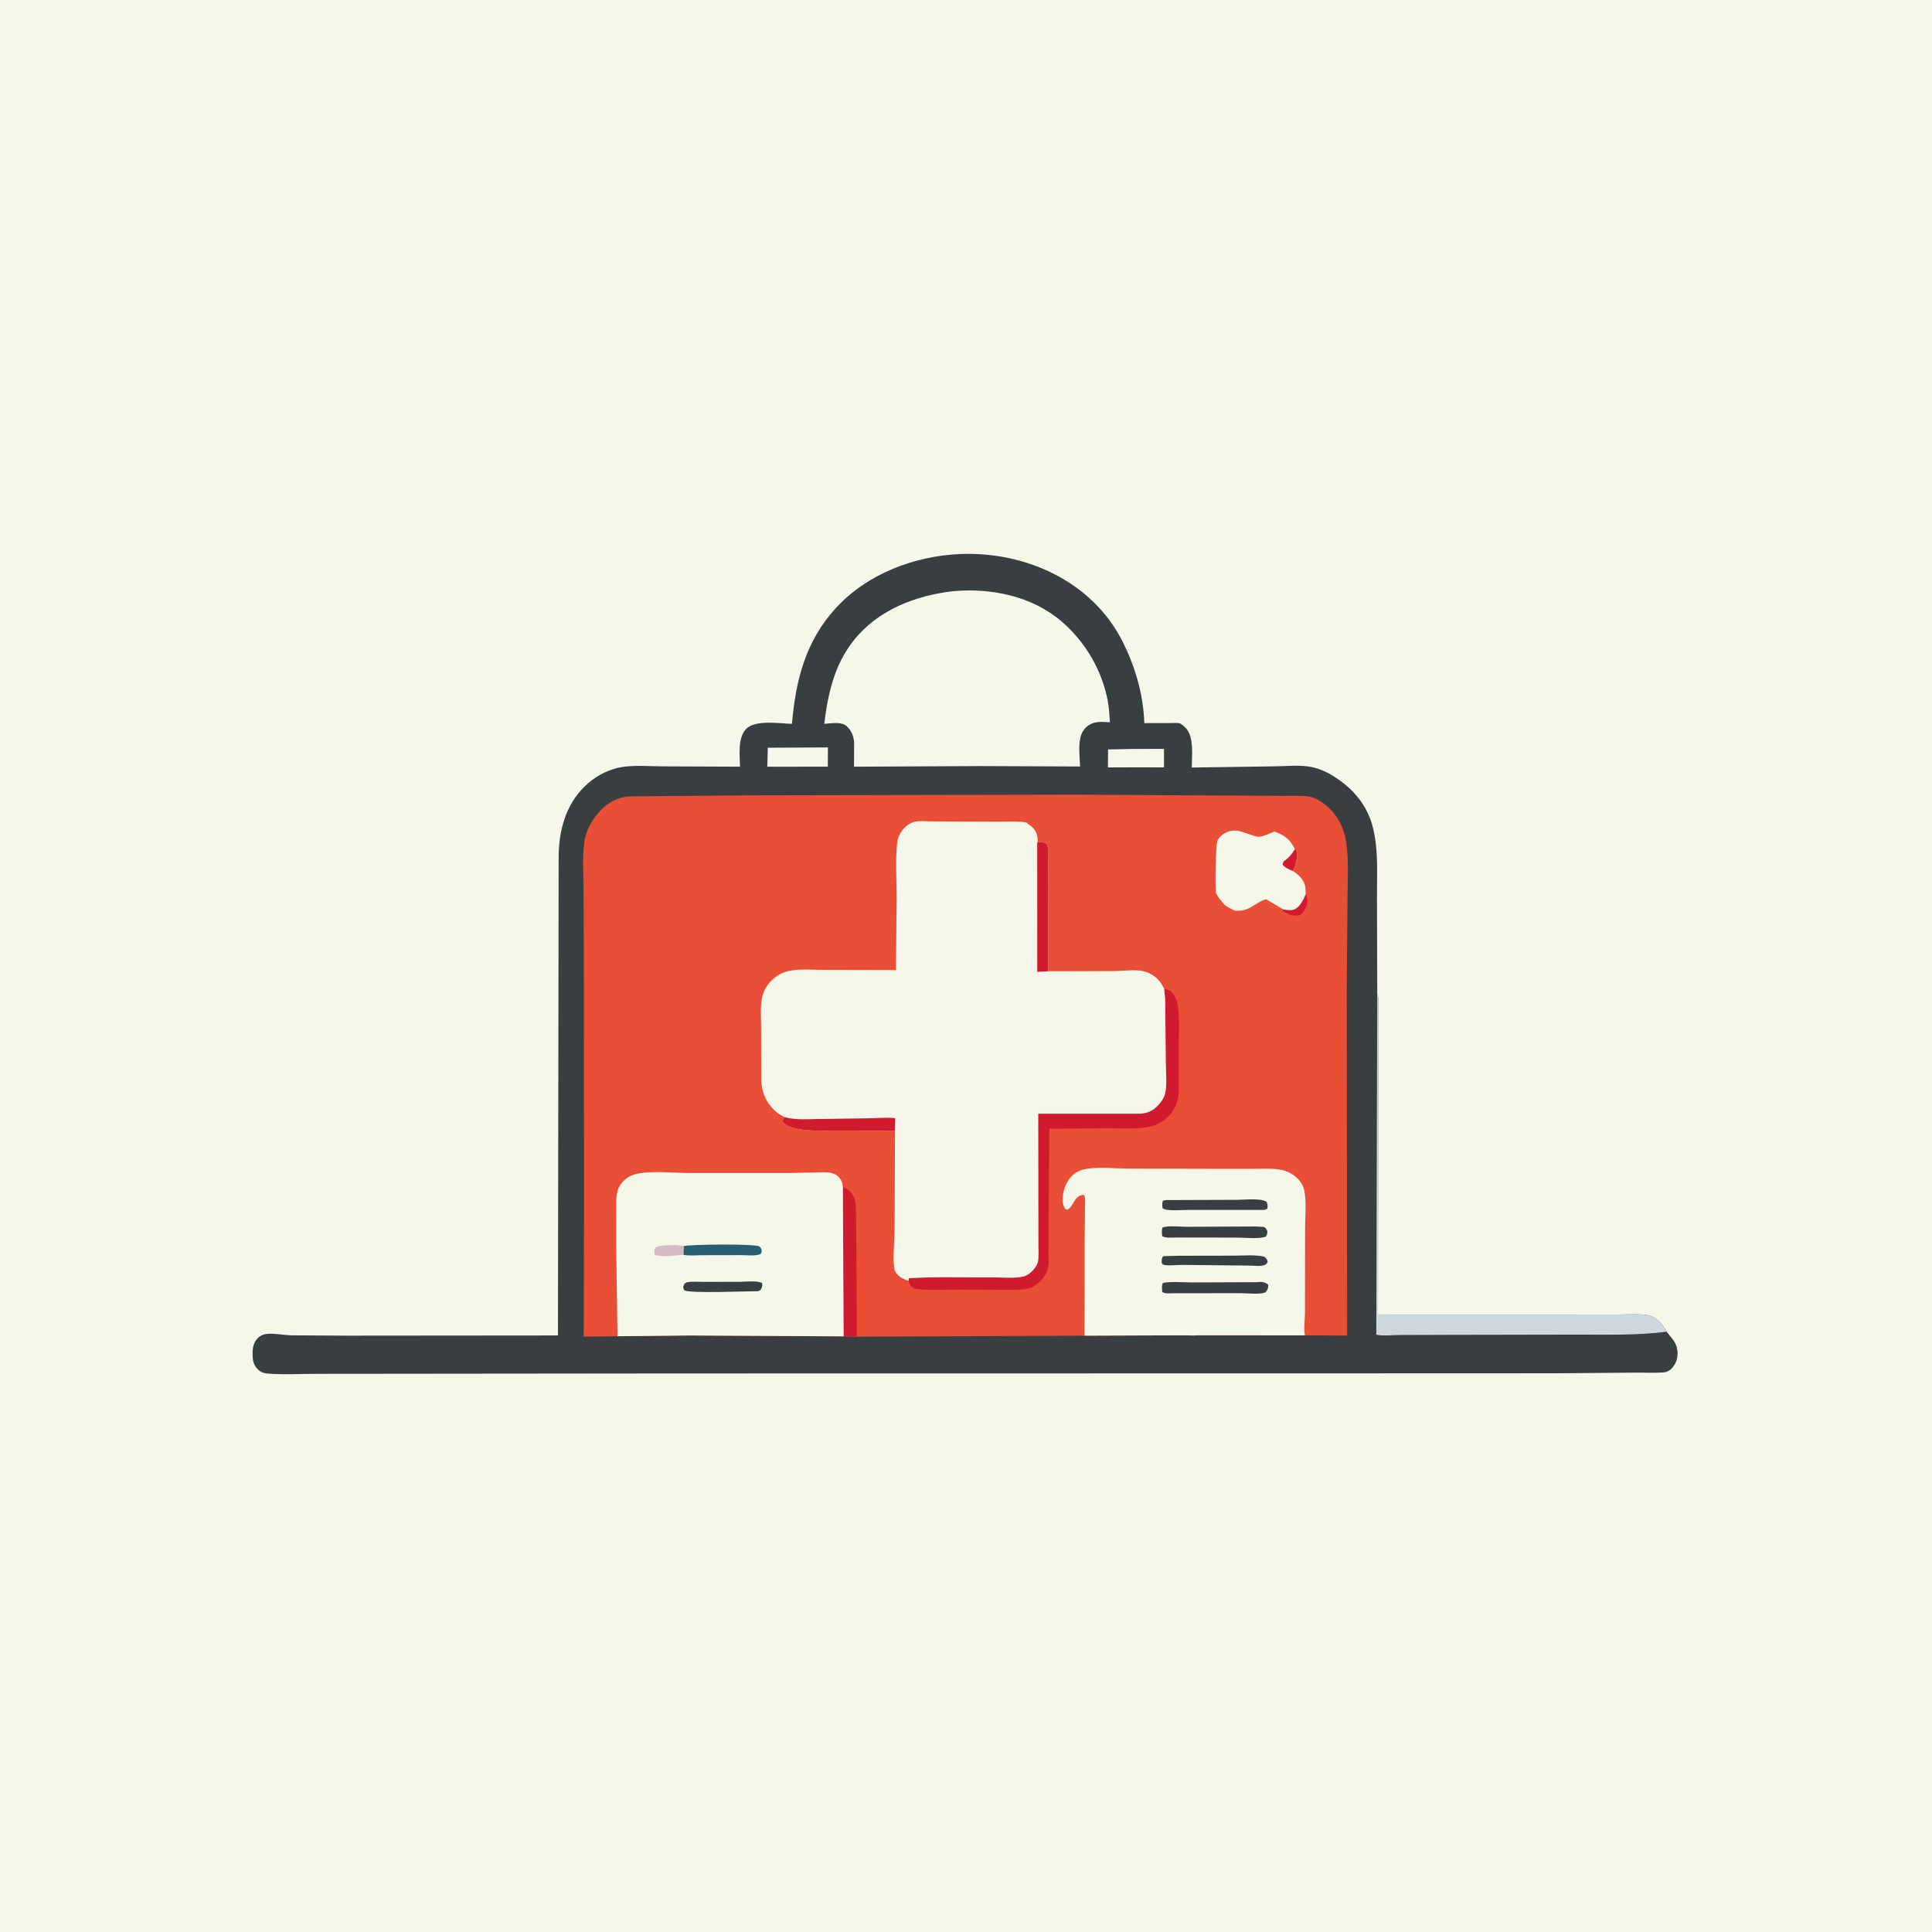 <?xml version="1.0" encoding="utf-8" ?>
<svg xmlns="http://www.w3.org/2000/svg" xmlns:xlink="http://www.w3.org/1999/xlink" width="512" height="512">
	<rect width="100%" height="100%" fill="#333333" stroke="none"/>
	<path fill="#F6F7EB" transform="scale(0.667 0.667)" d="M-0 -0L768 0L768 768L-0 768L0 -0Z"/>
	<path fill="#393E41" transform="scale(0.667 0.667)" d="M662.202 529.118C663.993 531.585 666.011 533.136 666.438 536.438C666.742 538.794 666.264 541.129 664.773 543.014C663.786 544.262 662.699 545.138 661.06 545.266C657.096 545.578 652.961 545.322 648.978 545.376L619.154 545.626L533.778 545.657L270.092 545.697L160.853 545.807L125.771 545.842C119.59 545.859 113.19 546.219 107.028 545.798C105.399 545.686 104.053 545.499 102.799 544.363C101.017 542.75 100.473 541.238 100.381 538.875C100.277 536.229 100.411 533.73 102.363 531.715C103.334 530.711 104.738 530.104 106.125 529.977C109.084 529.705 112.559 530.444 115.578 530.549L136.513 530.675L221.684 530.601L221.962 340.384C222.022 330.045 224.723 319.828 232.362 312.395C235.933 308.92 240.574 306.216 245.449 305.091C251.114 303.783 257.762 304.483 263.608 304.491L294.019 304.618C293.912 300.083 293.041 293.083 296.477 289.602C300.168 285.862 309.654 287.463 314.657 287.598C316.153 270.334 319.968 254.953 331.944 241.759C344.403 228.032 363.399 220.838 381.657 220.123C407.608 219.106 434.022 231.037 446.056 254.969C450.783 264.369 453.878 274.651 454.545 285.18L454.647 286.941C454.653 287.064 454.562 287.244 454.666 287.31C454.758 287.37 456.214 287.298 456.424 287.296L465.499 287.282C466.429 287.291 468.038 287.108 468.849 287.452C469.565 287.756 470.486 288.575 471.023 289.125C474.564 292.753 473.493 300.277 473.527 304.956L505.982 304.485C510.75 304.455 516.347 303.824 520.981 304.722C524.704 305.443 528.031 307.157 531.146 309.254C538.942 314.504 544.141 321.465 545.926 330.781L546.059 331.5C547.61 339.516 547.052 348.275 547.095 356.415L547.203 394.814L547.372 395.324C547.977 397.313 547.568 400.592 547.574 402.706L547.603 421.864L547.464 522.318L621.476 522.3L643.159 522.281C646.879 522.28 650.888 521.967 654.562 522.486C656.505 522.76 658.368 524.173 659.699 525.539C660.752 526.62 661.472 527.804 662.202 529.118Z"/>
	<path fill="#F6F7EB" transform="scale(0.667 0.667)" d="M450.669 297.563L462.482 297.553L462.469 304.897L452.062 304.876L440.195 304.914L440.253 297.764L450.669 297.563Z"/>
	<path fill="#F6F7EB" transform="scale(0.667 0.667)" d="M305.066 297.084L328.94 296.96L328.91 304.613L304.854 304.63L305.066 297.084Z"/>
	<path fill="#D0D6DD" transform="scale(0.667 0.667)" d="M547.203 394.814L547.372 395.324C547.977 397.313 547.568 400.592 547.574 402.706L547.603 421.864L547.464 522.318L621.476 522.3L643.159 522.281C646.879 522.28 650.888 521.967 654.562 522.486C656.505 522.76 658.368 524.173 659.699 525.539C660.752 526.62 661.472 527.804 662.202 529.118C650.215 530.636 638.209 530.241 626.145 530.263L575.956 530.359L555.93 530.424C553.206 530.432 549.425 530.908 546.819 530.274L547.203 394.814Z"/>
	<path fill="#F6F7EB" transform="scale(0.667 0.667)" d="M378.714 234.897L378.859 234.875C393.914 233.569 410.002 236.828 421.731 246.866C431.095 254.88 437.657 265.965 440.063 278.066C440.641 280.971 440.773 284.013 440.998 286.964L437.788 286.824C435.25 286.767 433.037 287.406 431.218 289.274C427.745 292.839 429.035 299.964 429.127 304.542L389.812 304.371L339.31 304.619L339.363 295.581C339.34 292.804 338.432 290.375 336.347 288.474C334.298 286.606 330.084 287.438 327.479 287.593C328.983 275.542 331.432 264.278 339.143 254.511C348.719 242.38 363.763 236.57 378.714 234.897Z"/>
	<path fill="#E94F37" transform="scale(0.667 0.667)" d="M245.35 530.917L231.92 531.051L232.055 478.313L231.983 392.574L231.878 354.515C231.863 348.023 231.303 340.983 232.146 334.547C232.735 330.049 235.165 325.77 238.181 322.448C241.516 318.775 245.477 316.604 250.488 316.414L299.982 315.985L427.704 315.744L490.927 316.091L509.589 316.214C513.024 316.242 516.685 316.047 520.088 316.498C522.829 316.862 526.215 319.244 528.188 321.142C531.848 324.665 534.102 329.47 534.85 334.469C535.938 341.742 535.432 349.617 535.377 356.986L535.08 393.894L535.244 530.652L518.49 530.556L475.4 530.531C474.323 530.722 472.855 530.553 471.734 530.556L462.992 530.567L430.912 530.687L340.443 531.077L335.187 530.959L273.951 530.611L245.35 530.917Z"/>
	<path fill="#D01A2E" transform="scale(0.667 0.667)" d="M518.799 355.272C519.458 356.807 519.749 358.289 519.139 359.905C518.614 361.298 517.473 363.168 516.004 363.728L515.671 363.807L512.625 363.625L511.783 363.07C510.812 362.622 510.424 362.507 509.578 361.794L509.905 361.352C511.049 361.533 513.002 361.794 514.081 361.382C516.538 360.443 517.836 357.484 518.799 355.272Z"/>
	<path fill="#D01A2E" transform="scale(0.667 0.667)" d="M334.878 471.613C337.022 472.515 338.466 473.667 339.354 475.875C340.244 478.091 340.087 480.892 340.119 483.246L340.248 494.688L340.443 531.077L335.187 530.959L334.878 471.613Z"/>
	<path fill="#F6F7EB" transform="scale(0.667 0.667)" d="M486.644 359.569C485.502 358.356 483.852 356.437 483.202 354.904C482.682 353.678 483.018 335.693 483.68 334.13C484.226 332.841 485.447 331.665 486.669 331.013C490.677 328.875 493.297 330.543 497.206 331.749C498.069 332.015 499.389 332.546 500.268 332.475C502.049 332.333 504.69 331.027 506.367 330.378C510.505 331.918 512.491 333.424 514.498 337.37L514.936 337.482C515.836 340.263 514.89 343.513 513.673 346.067C515.832 347.51 517.875 349.282 518.528 351.938C518.736 352.784 518.697 353.668 518.743 354.53L518.799 355.272C517.836 357.484 516.538 360.443 514.081 361.382C513.002 361.794 511.049 361.533 509.905 361.352L503.065 357.292C500.056 358.053 497.617 360.538 494.666 361.483C493.31 361.918 491.881 361.871 490.479 361.794L490.077 361.537C488.713 360.929 487.852 360.516 486.644 359.569Z"/>
	<path fill="#D01A2E" transform="scale(0.667 0.667)" d="M514.498 337.37L514.936 337.482C515.836 340.263 514.89 343.513 513.673 346.067C512.174 345.383 510.591 344.88 509.605 343.5L509.951 342.315C511.861 341.008 513.327 339.357 514.498 337.37Z"/>
	<path fill="#D01A2E" transform="scale(0.667 0.667)" d="M462.543 392.925C464.466 393.375 465.256 393.404 466.334 395.176C467.061 396.37 467.671 397.723 467.892 399.11C468.832 405.024 468.284 411.815 468.317 417.843L468.36 429.382C468.365 432.05 468.506 434.735 467.807 437.339C466.748 441.283 464.154 444.393 460.55 446.3C455.18 449.142 446.246 448.22 440.284 448.291L416.934 448.463L416.589 488.216L416.578 497.824C416.591 499.749 416.763 501.842 416.378 503.738C415.951 505.838 414.611 507.86 413.039 509.287C411.746 510.46 410.066 511.64 408.342 512.009C405.226 512.674 401.68 512.504 398.494 512.503L382.619 512.399C376.777 512.362 370.481 512.8 364.688 512.215C363.286 512.073 362.25 511.606 361.494 510.375C361.24 509.963 361.132 509.395 361.014 508.938L361.132 507.87C372.14 507.168 383.457 507.619 394.496 507.535C398.184 507.507 403.047 508.014 406.605 507.18C407.797 506.901 409.068 506.024 409.938 505.19C410.974 504.198 412.144 502.689 412.405 501.243C412.757 499.287 412.578 496.993 412.569 495.001L412.555 483.954L412.505 442.496L452.812 442.497C455.993 442.357 458.27 441.257 460.406 438.859C461.592 437.527 462.61 435.955 462.988 434.19C463.735 430.704 463.203 426.071 463.197 422.45L462.948 396.961L462.543 392.925Z"/>
	<path fill="#F6F7EB" transform="scale(0.667 0.667)" d="M313.687 466.054L324.555 465.822C326.235 465.818 328.193 465.616 329.831 465.936C330.879 466.14 331.999 466.532 332.812 467.247C334.164 468.435 334.733 469.85 334.878 471.613L335.187 530.959L273.951 530.611L245.35 530.917L244.857 497.545L244.839 481.953C244.855 479.028 244.609 475.786 245.437 472.947C245.87 471.462 246.845 470.07 247.956 469.008C249.836 467.211 251.985 466.478 254.5 466.111C260.607 465.218 267.65 466.033 273.863 466.052L313.687 466.054Z"/>
	<path fill="#D3BBC2" transform="scale(0.667 0.667)" d="M271.564 498.571L271.402 498.548C268.413 498.794 262.881 499.604 260.15 498.562L259.975 496.875C260.044 496.386 260.195 495.838 260.637 495.566C262.487 494.427 269.572 494.53 271.698 495.084L271.564 498.571Z"/>
	<path fill="#393E41" transform="scale(0.667 0.667)" d="M272.956 509.438C275.196 509.094 277.742 509.322 280.014 509.313L294.188 509.277C296.138 509.273 301.283 508.725 302.812 509.807C302.873 510.361 302.908 510.805 302.738 511.347C302.387 512.466 302.292 512.459 301.312 512.997C297.215 513.019 274.029 513.93 272.057 512.708C271.497 512.361 271.583 511.912 271.45 511.312C271.868 510.027 271.767 510.057 272.956 509.438Z"/>
	<path fill="#295E71" transform="scale(0.667 0.667)" d="M271.698 495.084C274.763 494.401 299.9 494.091 301.734 495.257C302.3 495.617 302.374 496.102 302.638 496.688C302.561 497.19 302.646 497.934 302.171 498.214C300.596 499.141 296.579 498.681 294.641 498.688L278.942 498.719C276.594 498.72 273.839 499.004 271.564 498.571L271.698 495.084Z"/>
	<path fill="#F6F7EB" transform="scale(0.667 0.667)" d="M430.912 530.687L430.956 493.531L431.084 479.879C431.087 478.348 431.368 476.086 430.688 474.73C426.49 474.839 426.897 479.355 423.938 480.685L423.188 480.262C422.578 479.188 422.212 478.311 422.196 477.054C422.15 473.516 423.425 469.572 426.02 467.081C427.608 465.557 429.545 464.76 431.694 464.406C436.946 463.54 442.857 464.272 448.201 464.315L480.289 464.387L498.55 464.389C502.079 464.398 506.051 464.113 509.506 464.899C511.671 465.392 513.782 466.529 515.379 468.075C516.774 469.426 517.835 471.151 518.226 473.062C519.17 477.679 518.531 483.543 518.529 488.289L518.48 521.743C518.475 524.246 517.934 528.182 518.49 530.556L475.4 530.531C474.323 530.722 472.855 530.553 471.734 530.556L462.992 530.567L430.912 530.687Z"/>
	<path fill="#393E41" transform="scale(0.667 0.667)" d="M468.216 498.932L490.257 498.89C494.054 498.894 498.632 498.428 502.312 499.306C503.245 500.129 503.41 500.182 503.686 501.375L503.067 502.312C501.287 503.307 499.135 502.929 497.156 502.842L469.394 502.566C467.703 502.553 463.872 503.016 462.375 502.522C462.068 502.421 461.86 502.132 461.602 501.938C461.597 500.658 461.394 500.136 462.188 499.099L468.216 498.932Z"/>
	<path fill="#393E41" transform="scale(0.667 0.667)" d="M463.166 476.812L491.665 476.712C494.359 476.707 501.274 475.933 503.266 477.562C503.638 478.646 503.796 479.102 503.502 480.258L502.312 480.707L472.001 480.721C469.747 480.718 463.464 481.333 461.899 480.034C461.78 478.95 461.651 478.117 462.044 477.063L463.166 476.812Z"/>
	<path fill="#393E41" transform="scale(0.667 0.667)" d="M498.589 487.308L501.938 487.461C502.864 487.704 503.045 488.264 503.514 489.015C503.519 490.355 503.594 490.408 502.761 491.438C499.559 492.291 494.926 491.726 491.563 491.724L467.438 491.685C465.88 491.656 462.956 492.036 461.768 491.123C461.662 489.961 461.472 488.889 461.875 487.764C464.048 486.798 468.922 487.431 471.4 487.424L498.589 487.308Z"/>
	<path fill="#393E41" transform="scale(0.667 0.667)" d="M499.731 509.435L500.262 509.321C501.731 509.243 502.783 509.536 503.878 510.433C503.894 512.002 503.715 512.142 502.884 513.396C501.106 514.449 495.43 513.808 493.207 513.809L466.031 513.839C464.667 513.815 462.81 514.148 461.774 513.259C461.72 512.095 461.46 510.755 462.071 509.715C465.635 509.07 470.052 509.53 473.71 509.527L499.731 509.435Z"/>
	<path fill="#F6F7EB" transform="scale(0.667 0.667)" d="M311.771 443.87C310.36 443.156 309.105 442.445 307.94 441.366C304.374 438.06 302.618 433.97 302.459 429.148L302.413 408.708C302.427 404.802 301.957 399.885 302.851 396.106C303.436 393.63 304.683 391.455 306.467 389.64C308.36 387.713 310.896 386.298 313.544 385.745C317.84 384.849 323.05 385.361 327.45 385.351L355.978 385.42L356.246 356.441C356.256 349.651 355.746 342.371 356.378 335.637C356.507 334.27 356.779 332.924 357.393 331.688C358.479 329.496 360.476 327.398 362.855 326.651C364.809 326.038 367.263 326.313 369.297 326.337L380.291 326.417L398.037 326.479C401.012 326.493 404.348 326.208 407.267 326.693C407.51 326.733 407.781 326.822 407.989 326.961L408.562 327.394L409.894 328.439C411.462 329.832 412.19 331.433 412.263 333.524L412.273 334.561C413.722 334.551 414.613 334.51 415.847 335.319C416.492 336.332 416.357 337.608 416.401 338.773L416.501 348.664L416.448 385.886L419.085 385.885L443.051 385.82C446.678 385.785 450.623 385.11 454.178 385.853C456.426 386.323 458.572 387.556 460.15 389.225C461.169 390.303 461.891 391.605 462.543 392.925L462.948 396.961L463.197 422.45C463.203 426.071 463.735 430.704 462.988 434.19C462.61 435.955 461.592 437.527 460.406 438.859C458.27 441.257 455.993 442.357 452.812 442.497L412.505 442.496L412.555 483.954L412.569 495.001C412.578 496.993 412.757 499.287 412.405 501.243C412.144 502.689 410.974 504.198 409.938 505.19C409.068 506.024 407.797 506.901 406.605 507.18C403.047 508.014 398.184 507.507 394.496 507.535C383.457 507.619 372.14 507.168 361.132 507.87L361.014 508.938C359.206 508.336 357.78 507.676 356.463 506.257C355.819 505.565 355.405 504.702 355.285 503.762C354.68 499.054 355.425 493.414 355.444 488.599L355.592 449.271L332.668 449.222C327.597 449.202 322.163 449.529 317.171 448.59L316.688 448.493C314.624 448.103 312.443 447.457 311.062 445.796C311.061 444.667 311.018 444.704 311.771 443.87Z"/>
	<path fill="#D01A2E" transform="scale(0.667 0.667)" d="M311.771 443.87C315.982 445.035 320.365 444.682 324.688 444.615L345.496 444.31C348.776 444.267 352.453 443.873 355.695 444.289L355.592 449.271L332.668 449.222C327.597 449.202 322.163 449.529 317.171 448.59L316.688 448.493C314.624 448.103 312.443 447.457 311.062 445.796C311.061 444.667 311.018 444.704 311.771 443.87Z"/>
	<path fill="#D01A2E" transform="scale(0.667 0.667)" d="M412.273 334.561C413.722 334.551 414.613 334.51 415.847 335.319C416.492 336.332 416.357 337.608 416.401 338.773L416.501 348.664L416.448 385.886L412.125 386.141L412.099 334.814L412.273 334.561Z"/>
</svg>
